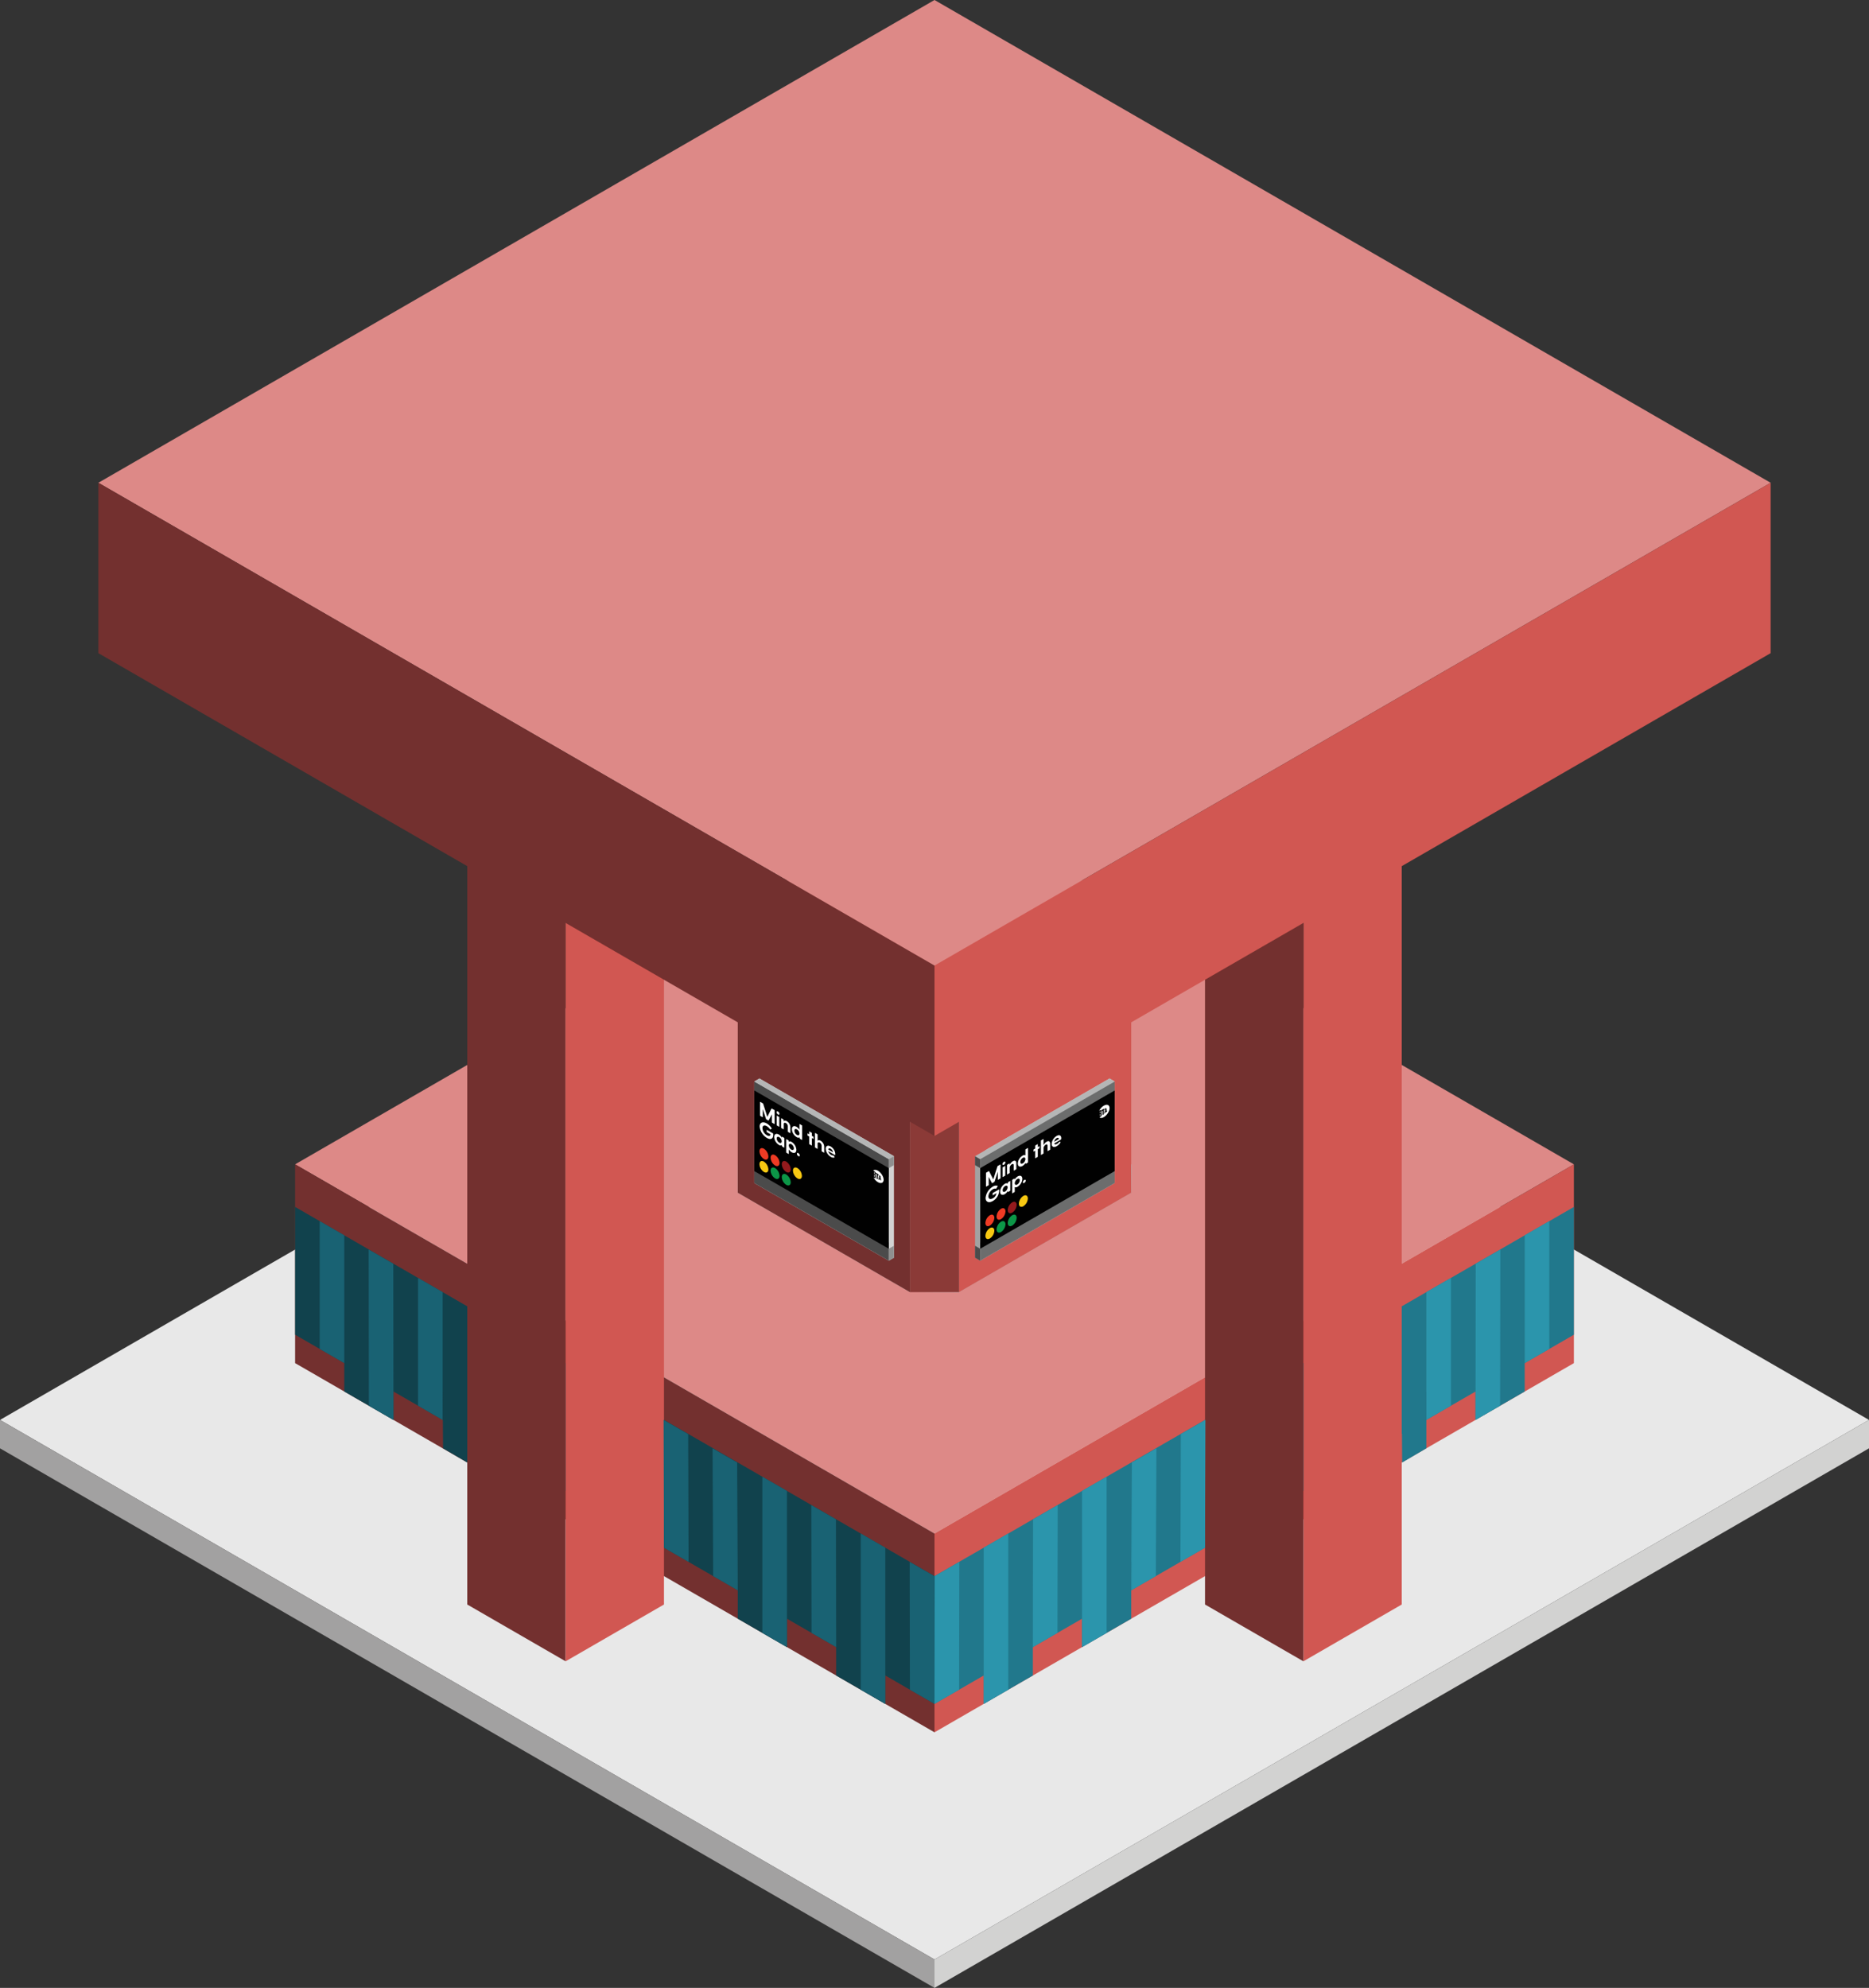 <svg id="Layer_1" data-name="Layer 1" xmlns="http://www.w3.org/2000/svg" viewBox="0 0 190 202.073">
  <rect x="0" y="0" width="190" height="202.073" fill="#333333" stroke="none"/>
  <defs>
    <style>
      .concrete-top {
        fill: #e8e8e8;
      }

      .concrete-right {
        fill: #d2d2d1;
      }

      .concrete-left {
        fill: #a2a1a1;
      }

      .top-prim {
        fill: #dd8987;
      }

      .cls-1 {
        fill: #bababa;
      }

      .exterior-R-prim {
        fill: #d15752;
      }

      .exterior-L-prim {
        fill: #73302f;
      }

      .curtain-L-prim-dark {
        fill: #11424d;
      }

      .curtain-R-prim-dark {
        fill: #21788c;
      }

      .exterior-L-light {
        fill: #8b3a37;
      }

      .curtain-R-prim-light {
        fill: #2b95ac;
      }

      .curtain-L-prim-light {
        fill: #196273;
      }

      .cls-2 {
        fill: #a2a2a1;
      }

      .cls-3 {
        fill: #4b4b4b;
      }

      .cls-4 {
        fill: #d2d2d2;
      }

      .cls-5 {
        fill: #b5b6b6;
      }

      .cls-6 {
        fill: #6c6d6d;
      }

      .cls-7 {
        fill: #010101;
      }

      .cls-8 {
        fill: #fff;
      }

      .cls-9 {
        fill: #f7c812;
      }

      .cls-10 {
        fill: #ef3b24;
      }

      .cls-11 {
        fill: #0c9647;
      }

      .cls-12 {
        fill: #941a1d;
      }

      .cls-13 {
        fill: #8f8f8f;
      }
    </style>
  </defs>
  <title>Artboard 23</title>
  <g>
    <g id="Group">
      <path id="concrete-C3" class="concrete-top" d="M95,199.186l95-54.848L95,89.489,0,144.338Z"/>
      <path id="concrete-C2" class="concrete-right" d="M95,199.186v2.887l95-54.848v-2.887Z"/>
      <path id="concrete-C1" class="concrete-left" d="M0,144.338v2.887l95,54.848v-2.887Z"/>
      <path id="Path" class="top-prim" d="M30,118.357l65,37.528,65-37.528L95,80.829Z"/>
      <path id="Path-2" data-name="Path" class="cls-1" d="M75,118.357v2.887l17.458,10.08,5.023.035,17.529-10.12.031-2.857L95,106.81Z"/>
      <path id="body-R2" class="exterior-R-prim" d="M95,176.092l65-37.528V118.357L95,155.885Z"/>
      <path id="body-L1" class="exterior-L-prim" d="M95,176.092,30,138.564V118.357l65,37.528Z"/>
      <path id="Path-3" data-name="Path" class="curtain-L-prim-dark" d="M85,170.318v-5.773l5,2.887v5.774Z"/>
      <path id="Path-4" data-name="Path" class="curtain-L-prim-dark" d="M75,164.545v-5.773l5,2.887v5.774Z"/>
      <path id="Path-5" data-name="Path" class="curtain-L-prim-dark" d="M35,141.451v-5.773l5,2.887v5.774Z"/>
      <path id="windows-R3" class="curtain-R-prim-dark" d="M160,122.687v12.99L95,173.205v-12.99Z"/>
      <path id="Path-6" data-name="Path" class="curtain-R-prim-dark" d="M105,170.318v-5.774l-5,2.887v5.774Z"/>
      <path id="windows-L2" class="curtain-L-prim-dark" d="M30,122.687v12.99l65,37.528v-12.99Z"/>
      <path id="body-L1-2" data-name="body-L1" class="exterior-L-prim" d="M47.5,85.159l10,5.774V168.875l-10-5.774Z"/>
      <path id="body-R2-2" data-name="body-R2" class="exterior-R-prim" d="M142.5,85.159l-10,5.774V168.875l10-5.774Z"/>
      <path id="body-R2-3" data-name="body-R2" class="exterior-R-prim" d="M57.5,168.875l10-5.774V96.706l-10-5.774Z"/>
      <path id="body-L1-3" data-name="body-L1" class="exterior-L-prim" d="M132.5,168.875l-10-5.774V96.706l10-5.774Z"/>
      <path id="body-C2" class="exterior-L-light" d="M92.5,131.347V111.14l2.5,1.443,2.5-1.443v20.207Z"/>
      <path id="body-R2-4" data-name="body-R2" class="exterior-R-prim" d="M115,121.244V101.036L97.5,111.14v20.207Z"/>
      <path id="body-L1-4" data-name="body-L1" class="exterior-L-prim" d="M75,101.036v20.207l17.5,10.104V111.14Z"/>
      <path id="windows-R4" class="curtain-R-prim-light" d="M97.5,171.762l.021-12.99-2.5,1.443L95,173.205Z"/>
      <path id="windows-L1" class="curtain-L-prim-light" d="M92.5,171.762l-.021-12.99,2.5,1.443L95,173.205Z"/>
      <path id="windows-R4-2" data-name="windows-R4" class="curtain-R-prim-light" d="M107.5,165.988l.021-12.99-2.5,1.443L105,167.432Z"/>
      <path id="windows-L1-2" data-name="windows-L1" class="curtain-L-prim-light" d="M82.5,165.988l-.021-12.99,2.5,1.443L85,167.432Z"/>
      <path id="windows-R4-3" data-name="windows-R4" class="curtain-R-prim-light" d="M117.5,160.215l.062-12.99-2.5,1.443L115,161.658Z"/>
      <path id="windows-L1-3" data-name="windows-L1" class="curtain-L-prim-light" d="M72.5,160.215l-.062-12.99,2.5,1.443L75,161.658Z"/>
      <path id="Path-7" data-name="Path" class="curtain-R-prim-dark" d="M115,164.545v-5.774l-5,2.887v5.774Z"/>
      <path id="Path-8" data-name="Path" class="curtain-R-prim-dark" d="M155,141.451v-5.774l-5,2.887v5.774Z"/>
      <path id="windows-R4-4" data-name="windows-R4" class="curtain-R-prim-light" d="M152.5,142.894l.021-15.877-2.5,1.443L150,144.338Z"/>
      <path id="windows-L1-4" data-name="windows-L1" class="curtain-L-prim-light" d="M37.5,142.894l-.021-15.877,2.5,1.443L40,144.338Z"/>
      <path id="windows-R4-5" data-name="windows-R4" class="curtain-R-prim-light" d="M102.5,171.762V155.885L100,157.328v15.877Z"/>
      <path id="windows-L1-5" data-name="windows-L1" class="curtain-L-prim-light" d="M87.5,171.762V155.885L90,157.328v15.877Z"/>
      <path id="windows-R4-6" data-name="windows-R4" class="curtain-R-prim-light" d="M112.5,165.988V150.111l-2.5,1.443v15.877Z"/>
      <path id="windows-L1-6" data-name="windows-L1" class="curtain-L-prim-light" d="M77.5,165.988V150.111l2.5,1.443v15.877Z"/>
      <path id="windows-R4-7" data-name="windows-R4" class="curtain-R-prim-light" d="M122.5,157.328l.042-12.99-2.5,1.443L120,158.771Z"/>
      <path id="windows-L1-7" data-name="windows-L1" class="curtain-L-prim-light" d="M67.5,157.328l-.042-12.99,2.5,1.443L70,158.771Z"/>
      <path id="windows-R4-8" data-name="windows-R4" class="curtain-R-prim-light" d="M157.5,137.121V124.13l-2.5,1.443v12.99Z"/>
      <path id="windows-L1-8" data-name="windows-L1" class="curtain-L-prim-light" d="M32.5,137.121V124.13l2.5,1.443v12.99Z"/>
      <path id="windows-R4-9" data-name="windows-R4" class="curtain-R-prim-light" d="M147.5,142.894v-12.99l-2.5,1.443v12.99Z"/>
      <path id="windows-L1-9" data-name="windows-L1" class="curtain-L-prim-light" d="M42.5,142.894v-12.99l2.5,1.443v12.99Z"/>
      <path id="Path-9" data-name="Path" class="curtain-R-prim-dark" d="M145,147.224v-5.774l-2.5,1.443.042,5.774Z"/>
      <path id="Path-10" data-name="Path" class="curtain-L-prim-dark" d="M45.041,147.224,45,141.451l2.5,1.443v5.773Z"/>
      <path id="anchor_10_98.15_170" class="top-prim" d="M10,49.075,95,0l85,49.075L95,98.15Z"/>
      <path id="body-R2-5" data-name="body-R2" class="exterior-R-prim" d="M95,115.47l85-49.075v-17.32L95,98.15Z"/>
      <path id="body-L1-5" data-name="body-L1" class="exterior-L-prim" d="M95,115.47,10,66.395v-17.32L95,98.15Z"/>
    </g>
    <g>
      <g id="Group-2" data-name="Group">
        <g id="Group-3" data-name="Group">
          <path id="Path-11" data-name="Path" class="cls-2" d="M99.122,117.526l.526.304v10.323l-.526-.304Z"/>
          <path id="Path-12" data-name="Path" class="cls-3" d="M99.91,126.787l-.263.152-.526-.304v1.214l.526.304.263-.152Z"/>
          <path id="Path-13" data-name="Path" class="cls-3" d="M99.91,117.678v.911l-.263.152-.526-.303v-.911l.526.304Z"/>
          <path id="Path-14" data-name="Path" class="cls-4" d="M100.174,116.919l-.526.911v10.323l13.673-7.894V109.935l-.526-.304Z"/>
          <path id="Path-15" data-name="Path" class="cls-5" d="M99.122,117.526l.526.304,13.673-7.894-.526-.304Z"/>
        </g>
        <g id="Group-4" data-name="Group">
          <path id="Path-16" data-name="Path" class="cls-6" d="M113.321,118.437l-13.673,7.894v1.822l13.673-7.894Z"/>
          <path id="Path-17" data-name="Path" class="cls-6" d="M113.321,109.935v1.822l-13.673,7.894V117.83Z"/>
          <path id="Path-18" data-name="Path" class="cls-7" d="M113.321,110.846l-13.673,7.894v8.198l13.673-7.894Z"/>
          <g id="Group-5" data-name="Group">
            <path id="Path-19" data-name="Path" class="cls-8" d="M111.864,113.268c0-.027-.007-.031-.03-.017l-.023.013v.193l.023-.016a.059.059,0,0,0,.03-.057Z"/>
            <path id="Path-20" data-name="Path" class="cls-8" d="M111.863,113.112v-.105c0-.027-.007-.032-.03-.022l-.021.01v.181l.021-.012A.05.05,0,0,0,111.863,113.112Z"/>
            <path id="Path-21" data-name="Path" class="cls-8" d="M112.409,112.78c-.009.077-.012.091-.021.171.022-.015.025-.018.048-.032-.009-.065-.013-.073-.021-.141Z"/>
            <path id="Compound_Path" data-name="Compound Path" class="cls-8" d="M112.216,112.392a1.136,1.136,0,0,0-.266.218,1.333,1.333,0,0,0-.206.299l.12-.046c.099-.037.12-.008.12.087v.082a.143.143,0,0,1-.045.109v.007c.036-.002.05.019.05.062v.092a.245.245,0,0,1-.123.227l-.093.072a.325.325,0,0,0,.234.033.746.746,0,0,0,.286-.13,1.304,1.304,0,0,0,.45-.589.777.777,0,0,0,.053-.314.337.337,0,0,0-.089-.222.276.276,0,0,0-.21-.075.606.606,0,0,0-.279.09Zm-.005.459v.411l-.123.095v-.451l-.081.036v-.135l.285-.109v.117Zm.253.21c-.003-.022-.006-.026-.009-.049l-.084.059c-.003.029-.006.04-.01.069l-.087.067.084-.527.111-.043.077.36Z"/>
          </g>
          <path id="Compound_Path-2" data-name="Compound Path" class="cls-8" d="M101.54,120.916l-.601.347a.058.058,0,0,0-.03.048v.172c0,.018.012.024.03.013l.359-.208a.7.7,0,0,1-.371.527c-.262.151-.449.058-.449-.206a.912.912,0,0,1,.443-.71.403.403,0,0,1,.321-.063c.014.004.03-.005.043-.027l.134-.222c.014-.022.014-.037,0-.043a.567.567,0,0,0-.495.081,1.505,1.505,0,0,0-.731,1.149c0,.41.329.547.737.311a1.272,1.272,0,0,0,.642-1.038v-.12C101.57,120.911,101.558,120.906,101.54,120.916Zm1.137-.859-.187.108a.062.062,0,0,0-.03.048l-.006.097a.297.297,0,0,0-.303.029,1.008,1.008,0,0,0-.481.8c0,.29.203.405.481.244a.841.841,0,0,0,.301-.316l.008.081c.002.017.012.024.03.013l.187-.108a.059.059,0,0,0,.03-.048v-.934C102.707,120.051,102.695,120.046,102.677,120.057Zm-.493,1.062c-.148.086-.256.028-.256-.133a.527.527,0,0,1,.256-.424c.146-.084.254-.021.254.13A.545.545,0,0,1,102.184,121.119Zm1.263-1.529a.872.872,0,0,0-.302.321l-.006-.09c-.002-.017-.012-.024-.03-.013l-.187.108a.059.059,0,0,0-.03.048v1.32c0,.018.012.023.03.013l.207-.12a.059.059,0,0,0,.03-.048v-.455a.304.304,0,0,0,.288-.041,1.008,1.008,0,0,0,.481-.8C103.928,119.544,103.725,119.43,103.447,119.59Zm-.032.819c-.146.085-.254.017-.254-.134a.538.538,0,0,1,.254-.423c.148-.086.256-.03.256.128A.531.531,0,0,1,103.414,120.409Zm.713-.168a.302.302,0,0,0,.146-.233c0-.081-.065-.109-.146-.062a.303.303,0,0,0-.148.232C103.978,120.262,104.043,120.289,104.127,120.241Zm1.515-3.723-.142.082v-.274c0-.018-.012-.023-.03-.013l-.207.12a.059.059,0,0,0-.03.048v.274l-.142.082a.059.059,0,0,0-.03.048v.158c0,.018.012.023.03.013l.142-.082v.745c0,.018.012.023.03.013l.207-.12a.059.059,0,0,0,.03-.048v-.745l.142-.082a.059.059,0,0,0,.03-.048v-.158C105.672,116.512,105.66,116.507,105.642,116.518Zm.757-.46a.804.804,0,0,0-.315.366v-.619c0-.018-.012-.023-.03-.013l-.207.12a.059.059,0,0,0-.03.048v1.421c0,.018.012.023.03.013l.207-.12a.059.059,0,0,0,.03-.048v-.544a.492.492,0,0,1,.219-.321c.098-.056.187-.051.187.113v.518c0,.018.012.023.03.013l.207-.119a.059.059,0,0,0,.03-.048v-.567C106.758,116.005,106.602,115.941,106.399,116.058Zm1.486-.358c0-.27-.185-.393-.473-.226a1.031,1.031,0,0,0-.501.811c0,.292.213.399.524.219a1.11,1.11,0,0,0,.37-.366c.016-.026.016-.04.002-.046l-.089-.036c-.014-.006-.026.001-.045.024a.707.707,0,0,1-.211.191c-.156.09-.258.074-.284-.043l.637-.368C107.875,115.825,107.885,115.779,107.885,115.7Zm-.471,0c.12-.069.215-.047.234.082l-.475.274A.504.504,0,0,1,107.414,115.7Zm-5.728,2.675-.25.144a.081.081,0,0,0-.037.042l-.424,1.327-.426-.836c-.006-.011-.02-.009-.036.001l-.25.144a.059.059,0,0,0-.03.048v1.361c0,.018.012.023.03.013l.217-.125a.059.059,0,0,0,.03-.048v-.808l.329.624c.006.013.02.013.036.003l.197-.114a.082.082,0,0,0,.036-.045l.329-1.004v.808c0,.018.012.023.03.013l.217-.125a.059.059,0,0,0,.03-.048v-1.36C101.717,118.37,101.704,118.365,101.686,118.375Zm.371.023a.304.304,0,0,0,.146-.233c0-.081-.065-.111-.146-.064a.306.306,0,0,0-.148.234C101.91,118.417,101.975,118.446,102.058,118.398Zm-.134.297v.934c0,.018.012.023.03.013l.207-.119a.059.059,0,0,0,.03-.048V118.54c0-.018-.012-.023-.03-.013l-.207.12A.059.059,0,0,0,101.924,118.695Zm1.035-.65a.801.801,0,0,0-.315.366v-.002l-.008-.125c-.002-.017-.012-.024-.03-.013l-.199.115a.059.059,0,0,0-.03.048v.934c0,.018.012.024.03.013l.207-.12a.058.058,0,0,0,.03-.048v-.544a.492.492,0,0,1,.219-.322c.097-.056.187-.051.187.113v.518c0,.018.012.024.03.013l.207-.12a.059.059,0,0,0,.03-.048v-.567C103.319,117.991,103.162,117.927,102.959,118.044Zm1.519-1.342-.207.12a.059.059,0,0,0-.03.048v.564a.305.305,0,0,0-.288.037,1.008,1.008,0,0,0-.481.8c0,.29.203.405.481.244a.841.841,0,0,0,.301-.316l.008.081c.002.017.012.024.03.013l.187-.108a.059.059,0,0,0,.03-.048v-1.421C104.508,116.697,104.496,116.692,104.478,116.702Zm-.493,1.55c-.148.086-.256.028-.256-.133a.527.527,0,0,1,.256-.424c.146-.084.254-.021.254.13A.545.545,0,0,1,103.985,118.252Z"/>
          <g id="Group-6" data-name="Group">
            <path id="Path-22" data-name="Path" class="cls-9" d="M100.174,125.631h0a1.005,1.005,0,0,1,.454-.787h0c.251-.145.455-.027.455.262h0a1.005,1.005,0,0,1-.455.787h0C100.377,126.038,100.174,125.92,100.174,125.631Z"/>
            <path id="Path-23" data-name="Path" class="cls-10" d="M100.174,124.32h0a1.005,1.005,0,0,1,.454-.787h0c.251-.145.455-.027.455.262h0a1.005,1.005,0,0,1-.455.787h0C100.377,124.727,100.174,124.609,100.174,124.32Z"/>
            <path id="Path-24" data-name="Path" class="cls-11" d="M101.309,124.975h0a1.005,1.005,0,0,1,.454-.787h0c.251-.145.454-.027.454.262h0a1.005,1.005,0,0,1-.454.787h0C101.513,125.382,101.309,125.265,101.309,124.975Z"/>
            <path id="Path-25" data-name="Path" class="cls-10" d="M101.309,123.664h0a1.005,1.005,0,0,1,.454-.787h0c.251-.145.454-.027.454.262h0a1.005,1.005,0,0,1-.454.787h0C101.513,124.071,101.309,123.954,101.309,123.664Z"/>
            <path id="Path-26" data-name="Path" class="cls-11" d="M102.445,124.32h0a1.005,1.005,0,0,1,.454-.787h0c.251-.145.454-.027.454.262h0a1.005,1.005,0,0,1-.454.787h0C102.648,124.727,102.445,124.609,102.445,124.32Z"/>
            <path id="Path-27" data-name="Path" class="cls-12" d="M102.445,123.008h0a1.004,1.004,0,0,1,.454-.787h0c.251-.145.454-.027.454.262h0a1.005,1.005,0,0,1-.454.786h0C102.648,123.415,102.445,123.298,102.445,123.008Z"/>
            <path id="Path-28" data-name="Path" class="cls-9" d="M103.58,122.353h0a1.005,1.005,0,0,1,.454-.787h0c.251-.145.454-.027.454.262h0a1.005,1.005,0,0,1-.454.787h0C103.784,122.76,103.58,122.642,103.58,122.353Z"/>
          </g>
        </g>
      </g>
      <g id="Group-7" data-name="Group">
        <g id="Group-8" data-name="Group">
          <path id="Path-29" data-name="Path" class="cls-4" d="M77.205,109.632l-.526.304v10.323l13.673,7.894.526-.304V117.526Z"/>
          <path id="Path-30" data-name="Path" class="cls-3" d="M90.352,126.331,76.679,118.437v1.822l13.673,7.894Z"/>
          <path id="Path-31" data-name="Path" class="cls-13" d="M90.352,126.939l.526-.304v1.214l-.526.304Z"/>
          <path id="Path-32" data-name="Path" class="cls-3" d="M90.352,117.83v1.822L76.679,111.757v-1.822Z"/>
          <path id="Path-33" data-name="Path" class="cls-5" d="M77.205,109.632l-.526.304L90.352,117.83l.526-.304Z"/>
          <path id="Path-34" data-name="Path" class="cls-7" d="M90.352,118.74,76.679,110.846v8.198l13.673,7.894Z"/>
          <path id="Path-35" data-name="Path" class="cls-13" d="M90.352,118.74l.526-.303v-.911l-.526.304Z"/>
          <g id="Group-9" data-name="Group">
            <path id="Path-36" data-name="Path" class="cls-8" d="M88.896,119.48a.05.05,0,0,0-.03-.052l-.023-.013v.192l.023.01c.023.01.03.005.03-.022Z"/>
            <path id="Path-37" data-name="Path" class="cls-8" d="M88.894,119.323v-.105a.059.059,0,0,0-.03-.057l-.021-.015v.181l.021.013C88.887,119.354,88.894,119.35,88.894,119.323Z"/>
            <path id="Path-38" data-name="Path" class="cls-8" d="M89.441,119.622c-.009.067-.012.077-.021.146.022.011.025.012.048.023-.009-.075-.013-.088-.021-.166Z"/>
            <path id="Compound_Path-3" data-name="Compound Path" class="cls-8" d="M89.247,119.01a.621.621,0,0,0-.266-.089.287.287,0,0,0-.207.06l.12.092a.242.242,0,0,1,.12.225v.082c0,.039-.01.06-.045.056v.007a.167.167,0,0,1,.05.12v.092c0,.095-.021.124-.123.085l-.093-.036a1.342,1.342,0,0,0,.234.303,1.016,1.016,0,0,0,.286.2.485.485,0,0,0,.267.047.256.256,0,0,0,.183-.117.418.418,0,0,0,.053-.252.919.919,0,0,0-.089-.325,1.333,1.333,0,0,0-.21-.318,1.146,1.146,0,0,0-.279-.233Zm-.005.453v.411l-.123-.047v-.451l-.081-.057v-.134l.285.22v.117Zm.253.502c-.003-.025-.006-.034-.009-.059l-.084-.038c-.003.025-.006.033-.01.058l-.087-.033.084-.43.111.085.077.449Z"/>
          </g>
          <path id="Compound_Path-4" data-name="Compound Path" class="cls-8" d="M78.571,115.207l-.601-.347c-.018-.01-.03-.005-.03.013v.173a.058.058,0,0,0,.03.048l.359.208c-.008.168-.14.232-.371.098a.91.91,0,0,1-.449-.724c0-.258.195-.342.443-.199a1.005,1.005,0,0,1,.321.307c.014.02.03.03.043.022l.134-.067c.014-.006.014-.02,0-.043a1.488,1.488,0,0,0-.495-.491c-.406-.235-.731-.099-.731.305a1.522,1.522,0,0,0,.737,1.162c.404.233.642.07.642-.297v-.12A.059.059,0,0,0,78.571,115.207Zm1.137.453-.187-.108c-.018-.01-.028-.004-.03.013l-.006.09a.874.874,0,0,0-.303-.321c-.278-.161-.481-.046-.481.244a1.008,1.008,0,0,0,.481.8.29.29,0,0,0,.301.031l.008.09a.062.062,0,0,0,.03.048l.187.108c.018.011.03.005.03-.013v-.934A.059.059,0,0,0,79.708,115.66Zm-.493.493a.531.531,0,0,1-.256-.428c0-.158.107-.214.256-.129a.538.538,0,0,1,.254.423C79.469,116.17,79.361,116.238,79.215,116.153Zm1.263-.071a.296.296,0,0,0-.302-.029l-.006-.097a.062.062,0,0,0-.03-.048l-.187-.108c-.018-.01-.03-.005-.03.013v1.32a.059.059,0,0,0,.03.048l.207.12c.018.011.03.005.03-.013v-.455a.836.836,0,0,0,.288.292c.278.16.481.046.481-.244A1.008,1.008,0,0,0,80.478,116.082Zm-.032.781a.545.545,0,0,1-.254-.427c0-.15.108-.214.254-.13a.528.528,0,0,1,.256.424C80.701,116.891,80.594,116.949,80.445,116.864Zm.713.655c.081.047.146.02.146-.064a.302.302,0,0,0-.146-.231c-.083-.048-.148-.021-.148.061A.303.303,0,0,0,81.158,117.519Zm1.515-1.974-.142-.082v-.274a.058.058,0,0,0-.03-.048l-.207-.119c-.018-.011-.03-.005-.03.013v.274l-.142-.082c-.018-.011-.03-.005-.03.013v.158a.059.059,0,0,0,.03.048l.142.082v.745a.058.058,0,0,0,.03.048l.207.12c.018.011.03.005.03-.013v-.745l.142.082c.018.01.03.005.03-.013v-.158A.059.059,0,0,0,82.673,115.545Zm.757.415c-.144-.083-.25-.065-.315.003v-.619a.059.059,0,0,0-.03-.048l-.207-.12c-.018-.011-.03-.005-.03.013V116.61a.059.059,0,0,0,.03.048l.207.12c.018.011.03.005.03-.013v-.544c0-.047.069-.155.219-.068a.369.369,0,0,1,.187.329v.518a.058.058,0,0,0,.03.048l.207.12c.018.011.03.005.03-.013v-.566A.743.743,0,0,0,83.43,115.96Zm1.486,1.357a.966.966,0,0,0-.473-.773c-.288-.166-.501-.06-.501.232a1.043,1.043,0,0,0,.524.824.425.425,0,0,0,.37.061c.016-.007.016-.021.002-.043l-.089-.139c-.014-.022-.026-.029-.045-.028a.32.32,0,0,1-.211-.053.553.553,0,0,1-.284-.371l.637.368C84.906,117.431,84.916,117.396,84.916,117.317Zm-.471-.544a.483.483,0,0,1,.234.352l-.475-.274C84.226,116.724,84.324,116.703,84.445,116.773Zm-5.728-3.938-.25-.144c-.016-.009-.03-.011-.037-.001l-.424.837-.426-1.328a.078.078,0,0,0-.036-.042l-.25-.144c-.018-.011-.03-.005-.03.013v1.36a.059.059,0,0,0,.03.048l.217.125c.018.011.03.005.03-.013v-.808l.329,1.004a.08.08,0,0,0,.036.045l.197.114c.016.009.03.01.036-.003l.329-.624v.808a.059.059,0,0,0,.03.048l.217.126c.018.01.03.005.03-.013v-1.361A.058.058,0,0,0,78.718,112.835Zm.371.452c.081.047.146.017.146-.064a.304.304,0,0,0-.146-.233c-.083-.048-.148-.019-.148.062A.307.307,0,0,0,79.089,113.287Zm-.134.142v.934a.058.058,0,0,0,.03.048l.207.12c.018.01.03.005.03-.013v-.934a.059.059,0,0,0-.03-.048l-.207-.12C78.967,113.405,78.955,113.41,78.955,113.429Zm1.035.545c-.144-.083-.25-.065-.315.003v-.002l-.008-.135a.061.061,0,0,0-.03-.048l-.199-.115c-.018-.011-.03-.005-.03.013v.934a.059.059,0,0,0,.03.048l.207.119c.018.011.03.005.03-.013v-.544c0-.047.069-.155.219-.068a.369.369,0,0,1,.187.329v.518a.059.059,0,0,0,.03.048l.207.12c.018.01.03.005.03-.013v-.567A.744.744,0,0,0,79.991,113.974Zm1.519.412-.207-.12c-.018-.01-.03-.005-.03.013v.564a.854.854,0,0,0-.288-.296c-.278-.16-.481-.046-.481.244a1.008,1.008,0,0,0,.481.8.289.289,0,0,0,.301.031l.008.09a.062.062,0,0,0,.03.048l.187.108c.018.011.03.005.03-.013v-1.421A.059.059,0,0,0,81.509,114.386Zm-.493.98a.531.531,0,0,1-.256-.428c0-.159.107-.214.256-.129a.538.538,0,0,1,.254.423C81.27,115.382,81.162,115.45,81.016,115.366Z"/>
          <g id="Group-10" data-name="Group">
            <path id="Path-39" data-name="Path" class="cls-9" d="M77.205,118.344h0c0-.29.204-.407.454-.262h0a1.005,1.005,0,0,1,.454.787h0c0,.29-.204.407-.454.262h0A1.004,1.004,0,0,1,77.205,118.344Z"/>
            <path id="Path-40" data-name="Path" class="cls-10" d="M77.205,117.033h0c0-.289.204-.407.454-.262h0a1.004,1.004,0,0,1,.454.786h0c0,.29-.204.407-.454.262h0A1.005,1.005,0,0,1,77.205,117.033Z"/>
            <path id="Path-41" data-name="Path" class="cls-11" d="M78.34,119h0c0-.29.204-.407.454-.262h0a1.004,1.004,0,0,1,.454.787h0c0,.29-.204.407-.454.262h0A1.005,1.005,0,0,1,78.34,119Z"/>
            <path id="Path-42" data-name="Path" class="cls-10" d="M78.34,117.688h0c0-.289.204-.407.454-.262h0a1.004,1.004,0,0,1,.454.787h0c0,.29-.204.407-.454.262h0A1.005,1.005,0,0,1,78.34,117.688Z"/>
            <path id="Path-43" data-name="Path" class="cls-11" d="M79.476,119.655h0c0-.289.204-.407.454-.262h0a1.005,1.005,0,0,1,.454.787h0c0,.29-.204.407-.454.262h0A1.005,1.005,0,0,1,79.476,119.655Z"/>
            <path id="Path-44" data-name="Path" class="cls-12" d="M79.476,118.344h0c0-.29.204-.407.454-.262h0a1.005,1.005,0,0,1,.454.787h0c0,.29-.204.407-.454.262h0A1.004,1.004,0,0,1,79.476,118.344Z"/>
            <path id="Path-45" data-name="Path" class="cls-9" d="M80.612,119h0c0-.29.204-.407.454-.262h0a1.005,1.005,0,0,1,.454.787h0c0,.29-.204.407-.454.262h0A1.004,1.004,0,0,1,80.612,119Z"/>
          </g>
        </g>
      </g>
    </g>
  </g>
</svg>
